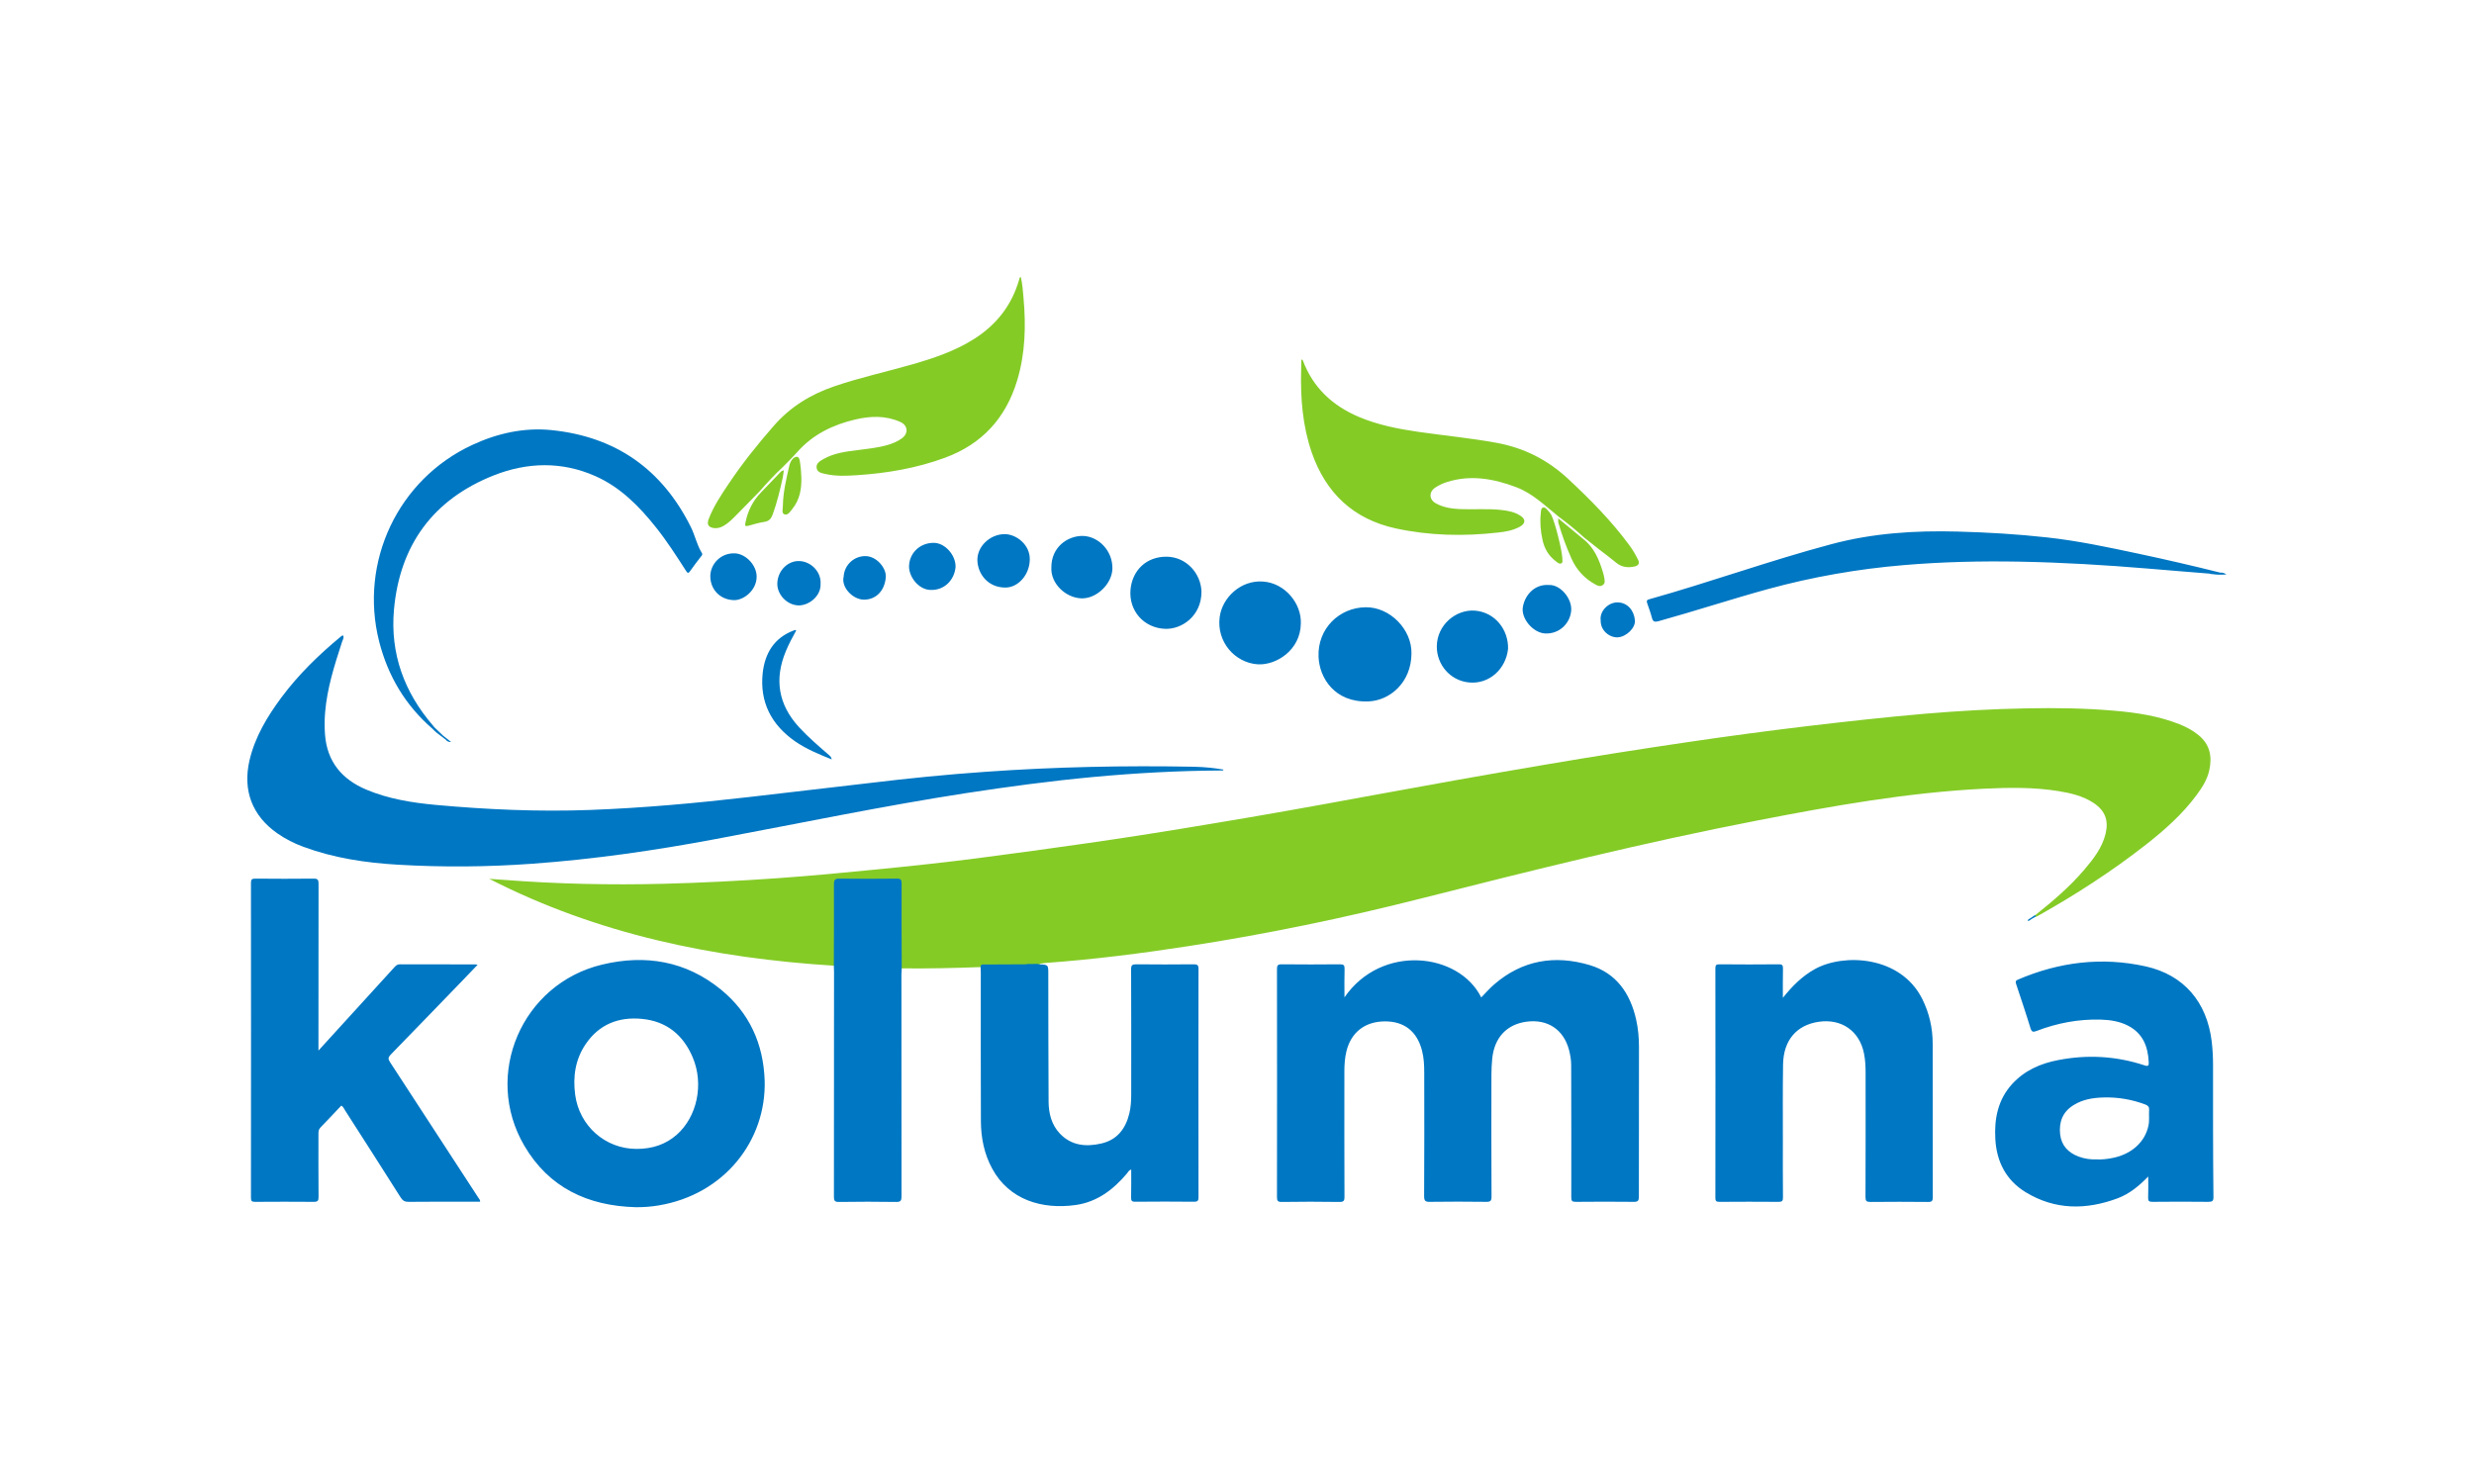 <?xml version="1.0" encoding="utf-8"?>
<!-- Generator: Adobe Illustrator 24.2.1, SVG Export Plug-In . SVG Version: 6.00 Build 0)  -->
<svg version="1.1" id="Layer_1" xmlns="http://www.w3.org/2000/svg" xmlns:xlink="http://www.w3.org/1999/xlink" x="0px" y="0px"
	 viewBox="0 0 250 150" style="enable-background:new 0 0 250 150;" xml:space="preserve">
<style type="text/css">
	.st0{fill:#84CB26;}
	.st1{fill:#0077C3;}
</style>
<g>
	<path class="st0" d="M161.26,59.1c0.22,0.12,0.43,0.21,0.68,0.05c0.27-0.17,0.22-0.41,0.19-0.65c-0.03-0.21-0.08-0.41-0.14-0.62
		c-0.39-1.3-0.89-2.54-2.02-3.41c-0.82-0.67-1.63-1.35-2.49-2.06c0,0-0.01,0-0.01,0c0,0-0.01,0.01-0.01,0.01c0,0.17,0,0.27,0,0.37
		c0,0,0,0,0,0c0.36,1.25,0.8,2.46,1.33,3.65C159.31,57.61,160.13,58.5,161.26,59.1z M141.04,53.41c3.42,0.74,6.86,0.81,10.32,0.42
		c0.76-0.08,1.52-0.21,2.2-0.58c0.63-0.34,0.64-0.79,0.02-1.16c-0.57-0.35-1.21-0.47-1.85-0.54c-1.39-0.16-2.79-0.03-4.19-0.09
		c-0.85-0.04-1.68-0.16-2.44-0.58c-0.7-0.38-0.73-1.16-0.06-1.6c0.37-0.24,0.76-0.43,1.19-0.56c2.4-0.76,4.73-0.33,7,0.53
		c1.67,0.63,2.93,1.9,4.3,2.99l0,0c0.89,0.66,1.75,1.36,2.57,2.11c0,0,0,0,0,0c0.49,0.39,0.99,0.79,1.49,1.18
		c0.58,0.45,1.17,0.88,1.73,1.35c0.57,0.47,1.22,0.53,1.89,0.37c0.3-0.07,0.52-0.27,0.33-0.65c-0.26-0.53-0.55-1.03-0.9-1.5
		c-1.81-2.46-3.94-4.61-6.17-6.69c-2.07-1.93-4.46-3.14-7.24-3.65c-2.62-0.48-5.28-0.73-7.91-1.11c-2.06-0.3-4.1-0.7-6.03-1.52
		c-2.65-1.13-4.6-2.95-5.63-5.68c-0.02-0.06-0.06-0.12-0.14-0.1c-0.01,0.03-0.02,0.06-0.02,0.09c-0.01,0.34-0.01,0.68-0.02,1.02
		c-0.07,2.81,0.15,5.59,1.07,8.27C133.97,49.82,136.74,52.47,141.04,53.41z M72.16,53.38c0.35,0.04,0.67-0.06,0.98-0.24
		c0.43-0.25,0.78-0.59,1.12-0.93c0.84-0.84,1.66-1.69,2.49-2.54c0,0,0,0,0,0c0.75-0.85,1.51-1.68,2.34-2.45c0,0,0,0,0,0
		c0.51-0.52,1.04-1.03,1.52-1.58c1.57-1.75,3.57-2.71,5.82-3.24c1.54-0.36,3.06-0.41,4.53,0.24c0.79,0.35,0.87,1.16,0.17,1.67
		c-0.42,0.31-0.91,0.51-1.41,0.66c-0.99,0.29-2.01,0.39-3.02,0.52c-1.19,0.15-2.39,0.29-3.47,0.9c-0.36,0.2-0.78,0.44-0.71,0.9
		c0.06,0.48,0.55,0.54,0.94,0.63c1.04,0.23,2.1,0.18,3.15,0.11c3.05-0.2,6.03-0.71,8.9-1.77c3.74-1.38,6.14-4.02,7.28-7.82
		c0.82-2.72,0.89-5.5,0.64-8.3c-0.06-0.72-0.11-1.44-0.28-2.16c-0.14,0.08-0.14,0.21-0.17,0.31c-0.74,2.55-2.26,4.5-4.48,5.93
		c-1.94,1.24-4.09,1.97-6.28,2.6c-2.64,0.76-5.32,1.34-7.92,2.23c-2.37,0.81-4.43,2.07-6.09,3.97c-1.63,1.86-3.17,3.78-4.55,5.84
		c-0.78,1.16-1.56,2.32-2.06,3.64C71.42,53.02,71.59,53.31,72.16,53.38z M156.76,52.05c-0.09-0.17-0.22-0.32-0.35-0.46
		c-0.13-0.14-0.29-0.35-0.48-0.29c-0.22,0.07-0.21,0.35-0.23,0.55c-0.1,0.91-0.03,1.81,0.17,2.71c0.19,0.89,0.62,1.63,1.36,2.18
		c0.15,0.11,0.32,0.29,0.52,0.21c0.24-0.1,0.09-0.34,0.13-0.5C157.83,55.57,157.15,52.82,156.76,52.05z M79.27,51.99
		c0.35,0.12,0.58-0.28,0.79-0.54c0.75-0.92,0.94-2,0.92-3.15c-0.03-0.4-0.03-0.81-0.09-1.21c-0.05-0.34-0.06-0.92-0.36-0.92
		c-0.39,0-0.67,0.48-0.77,0.9c-0.3,1.34-0.63,2.68-0.65,4.07C79.11,51.44,78.96,51.88,79.27,51.99z M222.17,74.31
		c-0.58-0.48-1.24-0.83-1.94-1.11c-2.11-0.83-4.32-1.17-6.56-1.36c-2.97-0.26-5.94-0.3-8.91-0.24c-3.45,0.06-6.89,0.26-10.32,0.55
		c-3.9,0.34-7.79,0.77-11.68,1.23c-4.03,0.48-8.06,1.02-12.07,1.61c-4.84,0.71-9.66,1.47-14.48,2.29
		c-6.16,1.04-12.32,2.15-18.46,3.28c-5.08,0.94-10.16,1.85-15.25,2.69c-4.18,0.7-8.36,1.37-12.56,1.97c-3.7,0.53-7.4,1.04-11.1,1.52
		c-3.33,0.43-6.68,0.79-10.03,1.12c-3.43,0.34-6.86,0.67-10.29,0.91c-3.81,0.27-7.62,0.46-11.44,0.56
		c-5.42,0.14-10.82,0.02-16.23-0.4c-0.47-0.04-0.94-0.07-1.41-0.1c10.95,5.61,22.69,8.02,34.84,8.78c0.22-0.23,0.16-0.52,0.16-0.79
		c0.01-2.4,0-4.81,0.01-7.21c0-0.6,0.04-0.64,0.63-0.64c1.71,0,3.41,0,5.12,0c0.75,0,0.75,0.01,0.75,0.77c0,2.45,0,4.91,0,7.36
		c0,0.27-0.06,0.56,0.17,0.78c2.66,0.03,5.32-0.03,7.98-0.13c0.3-0.08,0.61-0.1,0.92-0.1c1.2-0.02,2.41,0.05,3.61-0.04
		c0.22-0.07,0.45-0.08,0.68-0.07c0.21-0.02,0.43,0.03,0.63-0.05c0.04,0,0.08,0,0.12,0c0-0.03,0-0.05,0-0.08
		c0.21-0.03,0.42-0.06,0.63-0.08c4.83-0.35,9.63-0.96,14.42-1.7c7.92-1.22,15.75-2.85,23.52-4.82c11.27-2.86,22.55-5.67,33.97-7.88
		c7.58-1.47,15.17-2.83,22.9-3.21c2.5-0.12,5.01-0.16,7.49,0.24c1.25,0.2,2.49,0.49,3.57,1.2c1.16,0.77,1.54,1.76,1.21,3.12
		c-0.35,1.43-1.24,2.56-2.17,3.65c-1.47,1.73-3.2,3.19-4.97,4.6c-0.02,0.1,0.01,0.15,0.12,0.12c0.05-0.02,0.09-0.03,0.14-0.05
		c3.82-2.14,7.49-4.51,10.94-7.21c1.9-1.49,3.7-3.08,5.14-5.03c0.56-0.76,1.07-1.55,1.28-2.5
		C223.56,76.45,223.31,75.25,222.17,74.31z M78.84,47.75c-0.66,0.68-1.31,1.37-1.96,2.05c0,0,0,0,0,0
		c-0.82,0.85-1.32,1.86-1.55,3.02c-0.06,0.31-0.05,0.42,0.31,0.32c0.53-0.15,1.06-0.31,1.6-0.39c0.47-0.07,0.68-0.32,0.84-0.74
		c0.45-1.24,0.75-2.51,1.03-3.79l0.1-0.68C79.01,47.59,78.93,47.65,78.84,47.75z"/>
	<path class="st1" d="M93.99,59.63c1.49,0.07,2.46-1.06,2.57-2.31c0.04-1.18-1.04-2.43-2.18-2.45c-1.39-0.02-2.48,1-2.52,2.35
		C91.83,58.26,92.78,59.57,93.99,59.63z M87.26,60.61c1.22,0.03,2.14-0.86,2.25-2.27c0.07-0.91-0.91-2.11-2.04-2.13
		c-1.15-0.02-2.15,0.87-2.22,2.08C84.99,59.36,86.16,60.58,87.26,60.61z M101.58,59.39c1.3,0.01,2.46-1.29,2.48-2.82
		c0.04-1.5-1.34-2.56-2.5-2.58c-1.51-0.02-2.89,1.27-2.79,2.75C98.85,58.02,99.82,59.38,101.58,59.39z M80.62,61.19
		c1.03,0.07,2.36-0.88,2.3-2.19c0.07-1.16-0.91-2.22-2.11-2.29c-1.17-0.06-2.19,0.93-2.26,2.2C78.49,60.04,79.47,61.12,80.62,61.19z
		 M80.37,74.95c1.14,0.78,2.41,1.3,3.68,1.81c-0.08-0.26-0.08-0.26-0.29-0.45c-1.04-0.9-2.09-1.8-3.03-2.82
		c-2.08-2.28-2.5-4.83-1.32-7.67c0.3-0.72,0.66-1.4,1.05-2.1c-0.07-0.03-0.09-0.05-0.1-0.04c-0.05,0.01-0.09,0.02-0.14,0.04
		c-2,0.75-2.93,2.32-3.15,4.32C76.76,70.98,77.95,73.27,80.37,74.95z M117.73,63.56c1.7,0.07,3.69-1.31,3.68-3.76
		c-0.05-1.79-1.48-3.5-3.51-3.53c-2.07-0.02-3.48,1.39-3.66,3.32C114.05,61.75,115.6,63.48,117.73,63.56z M148.43,68.98
		c2.06,0.21,3.75-1.37,3.96-3.4c0.05-1.92-1.31-3.71-3.37-3.86c-1.89-0.13-3.81,1.43-3.83,3.62
		C145.18,67.17,146.53,68.79,148.43,68.98z M109.25,60.48c1.53,0.07,3.13-1.45,3.16-3.01c0.03-1.85-1.46-3.28-3.01-3.3
		c-1.49-0.01-3.18,1.1-3.16,3.22C106.17,58.93,107.61,60.4,109.25,60.48z M163.47,64.42c0.85-0.04,1.81-0.94,1.74-1.72
		c-0.09-1.02-0.76-1.77-1.69-1.81c-1.01-0.05-1.9,0.92-1.77,1.81C161.72,63.78,162.69,64.46,163.47,64.42z M156.14,64.03
		c1.44,0.07,2.53-1.03,2.63-2.31c0.1-1.22-1.1-2.67-2.29-2.59c-1.35-0.09-2.36,0.94-2.59,2.2
		C153.67,62.51,154.92,63.97,156.14,64.03z M138.26,70.9c2.19-0.08,4.35-1.91,4.37-4.84c0.05-2.43-2.17-4.71-4.63-4.68
		c-2.66,0.03-4.87,2.15-4.76,5C133.32,68.51,134.86,71.02,138.26,70.9z M74.17,60.66c1,0.02,2.29-1.01,2.29-2.37
		c0.01-1.12-1.05-2.3-2.2-2.36c-1.46-0.05-2.43,1.09-2.48,2.22C71.73,59.5,72.71,60.63,74.17,60.66z M205.26,92.91
		c0.16-0.1,0.33-0.19,0.49-0.29c-0.04-0.04-0.08-0.08-0.12-0.12c-0.16,0.11-0.31,0.21-0.47,0.32v0c-0.11,0.05-0.22,0.11-0.27,0.25
		C205.05,93.1,205.15,93,205.26,92.91C205.26,92.91,205.26,92.91,205.26,92.91z M194.25,100.98c-2.19-4.39-7.94-4.64-10.85-3.03
		c-1.26,0.7-2.26,1.68-3.24,2.91c0-1.08-0.01-2.01,0.01-2.95c0.01-0.33-0.07-0.45-0.42-0.44c-2,0.02-4,0.02-6,0
		c-0.31,0-0.41,0.07-0.41,0.4c0.01,7.74,0.01,15.47,0,23.21c0,0.32,0.09,0.4,0.4,0.4c2-0.01,4-0.02,6,0c0.35,0,0.43-0.1,0.43-0.44
		c-0.02-1.93-0.01-3.87-0.01-5.8c0-2.55-0.02-5.1,0.02-7.65c0.04-2.44,1.36-3.98,3.6-4.31c2.31-0.34,4.13,0.93,4.58,3.21
		c0.13,0.64,0.16,1.29,0.16,1.94c0,4.19,0.01,8.39-0.01,12.58c0,0.38,0.1,0.48,0.48,0.48c1.95-0.02,3.9-0.02,5.85,0
		c0.4,0,0.47-0.12,0.47-0.49c-0.01-5.17,0-10.34-0.01-15.5C195.3,103.92,194.96,102.41,194.25,100.98z M165.62,105.84
		c0-0.95-0.08-1.88-0.29-2.8c-0.6-2.65-2.01-4.69-4.69-5.49c-3.53-1.05-6.81-0.51-9.66,1.96c-0.46,0.4-0.86,0.86-1.3,1.31
		c-2.24-4.53-10.06-5.46-13.82-0.01c0-1.01-0.02-1.95,0.01-2.88c0.01-0.37-0.1-0.46-0.46-0.46c-1.97,0.02-3.93,0.02-5.9,0
		c-0.4,0-0.47,0.12-0.47,0.49c0.01,7.67,0.01,15.34,0,23.02c0,0.39,0.07,0.52,0.49,0.51c1.93-0.03,3.87-0.03,5.8,0
		c0.43,0.01,0.54-0.1,0.53-0.53c-0.02-4.21-0.01-8.42-0.01-12.63c0-0.7,0.04-1.39,0.21-2.08c0.47-1.9,1.86-2.99,3.85-3.01
		c1.99-0.02,3.29,1.01,3.79,2.97c0.19,0.73,0.22,1.48,0.22,2.22c0.01,4.16,0.01,8.32-0.01,12.48c0,0.49,0.14,0.58,0.59,0.57
		c1.89-0.03,3.77-0.02,5.66,0c0.43,0.01,0.57-0.08,0.56-0.54c-0.02-4.1-0.02-8.19-0.01-12.29c0-0.55,0.03-1.1,0.08-1.65
		c0.22-2.13,1.47-3.46,3.47-3.73c2.13-0.28,3.74,0.79,4.29,2.85c0.13,0.5,0.22,1.02,0.22,1.54c0.01,4.45,0.02,8.91,0.01,13.36
		c0,0.36,0.07,0.46,0.45,0.46c1.95-0.02,3.9-0.02,5.85,0c0.43,0.01,0.53-0.11,0.53-0.53C165.62,115.91,165.62,110.88,165.62,105.84z
		 M223.63,107.67c0-0.81-0.04-1.62-0.14-2.43c-0.48-3.95-2.8-6.7-6.67-7.56c-4.42-0.98-8.74-0.45-12.91,1.34
		c-0.29,0.12-0.24,0.27-0.16,0.5c0.48,1.46,0.98,2.92,1.43,4.4c0.12,0.38,0.25,0.43,0.61,0.29c2.08-0.8,4.24-1.21,6.48-1.15
		c0.97,0.03,1.91,0.17,2.78,0.62c1.48,0.77,2,2.08,2.08,3.66c0.02,0.37-0.04,0.48-0.44,0.34c-2.85-0.94-5.76-1.1-8.7-0.53
		c-1.79,0.34-3.41,1.05-4.67,2.43c-1.44,1.59-1.81,3.52-1.69,5.57c0.13,2.29,1.1,4.16,3.07,5.36c2.96,1.8,6.09,1.8,9.27,0.62
		c1.18-0.44,2.16-1.23,3.11-2.21c0,0.78,0.02,1.45-0.01,2.13c-0.01,0.34,0.08,0.43,0.43,0.43c1.89-0.02,3.77-0.02,5.66,0
		c0.4,0,0.52-0.09,0.51-0.5C223.62,116.55,223.63,112.11,223.63,107.67z M217.17,112.19c-0.04,0.53,0.05,1.07-0.07,1.6
		c-0.36,1.71-1.8,2.95-3.8,3.29c-0.45,0.08-0.9,0.13-1.36,0.11c-0.66,0.03-1.29-0.06-1.91-0.29c-1.04-0.4-1.72-1.11-1.85-2.24
		c-0.14-1.24,0.25-2.28,1.36-2.96c0.93-0.58,1.96-0.74,3.03-0.77c1.46-0.04,2.87,0.2,4.24,0.72
		C217.07,111.76,217.19,111.89,217.17,112.19z M224.36,57.88c-2.76-0.69-5.52-1.33-8.3-1.92c-3.05-0.65-6.1-1.3-9.21-1.64
		c-2.99-0.33-5.99-0.51-9-0.59c-4.32-0.12-8.6,0.15-12.81,1.28c-6.2,1.65-12.24,3.84-18.41,5.57c-0.26,0.07-0.24,0.2-0.18,0.39
		c0.17,0.49,0.35,0.98,0.48,1.48c0.1,0.4,0.28,0.44,0.66,0.34c3.71-1.03,7.36-2.23,11.07-3.25c4.5-1.23,9.07-2.03,13.71-2.42
		c3.89-0.33,7.79-0.42,11.69-0.35c4.34,0.08,8.67,0.34,12.99,0.7c2.07,0.18,4.15,0.34,6.22,0.51c0.1,0.04,0.19,0.05,0.29,0.05
		c0.47,0.07,0.95,0.08,1.42,0.03C224.8,57.93,224.59,57.86,224.36,57.88z M131.45,63.04c0.09-2.01-1.58-4.11-3.83-4.26
		c-2.25-0.16-4.12,1.64-4.37,3.59c-0.33,2.51,1.54,4.63,3.86,4.78C128.97,67.25,131.41,65.71,131.45,63.04z M120.61,97.47
		c-1.93,0.02-3.87,0.02-5.8,0c-0.4,0-0.51,0.09-0.51,0.5c0.02,4.23,0.01,8.45,0.01,12.68c0,0.63-0.04,1.27-0.19,1.89
		c-0.37,1.54-1.22,2.67-2.82,3.04c-1.54,0.36-3.03,0.23-4.2-1c-0.85-0.9-1.13-2.05-1.14-3.23c-0.03-4.31-0.02-8.62-0.03-12.92
		c0-0.91,0-0.91-0.88-0.96c-0.25-0.07-0.51-0.02-0.77-0.03c-0.2,0.01-0.4-0.03-0.59,0.03c-1.4,0.01-2.79,0.01-4.19,0.02
		c-0.19,0-0.41-0.05-0.41,0.25c0.01,0.19,0.02,0.39,0.02,0.58c0,5.01-0.01,10.01,0.01,15.02c0.01,1.67,0.33,3.29,1.14,4.78
		c1.71,3.16,5.04,4.16,8.44,3.68c2.18-0.31,3.81-1.56,5.19-3.2c0.11-0.14,0.19-0.33,0.42-0.38c0,0.96,0.01,1.89-0.01,2.81
		c-0.01,0.32,0.06,0.45,0.42,0.44c1.98-0.02,3.97-0.02,5.95,0c0.4,0,0.44-0.15,0.44-0.48c-0.01-7.69-0.01-15.38,0-23.07
		C121.11,97.53,120.97,97.47,120.61,97.47z M39.4,107.34c-0.19-0.3-0.19-0.46,0.07-0.73c2.41-2.46,4.79-4.95,7.19-7.42
		c0.52-0.54,1.05-1.09,1.6-1.67c-0.12-0.02-0.16-0.04-0.2-0.04c-2.55,0-5.1,0-7.66-0.01c-0.25,0-0.38,0.12-0.53,0.28
		c-1.16,1.27-2.32,2.54-3.48,3.82c-1.38,1.51-2.75,3.02-4.21,4.62v-0.67c0-5.4,0-10.79,0.01-16.19c0-0.39-0.07-0.53-0.5-0.52
		c-1.97,0.02-3.93,0.02-5.9,0c-0.34,0-0.43,0.09-0.43,0.43c0.01,10.61,0.01,21.23,0,31.84c0,0.33,0.1,0.4,0.41,0.4
		c1.98-0.01,3.97-0.02,5.95,0c0.41,0,0.47-0.13,0.47-0.5c-0.02-2.13-0.01-4.26-0.01-6.39c0-0.23,0.02-0.43,0.2-0.62
		c0.71-0.73,1.41-1.48,2.11-2.22c0.21,0.12,0.28,0.33,0.39,0.5c1.88,2.93,3.75,5.85,5.61,8.79c0.21,0.33,0.43,0.45,0.82,0.44
		c1.76-0.02,3.51-0.01,5.27-0.01c0.65,0,1.29,0,1.94,0c0.01-0.2-0.11-0.3-0.19-0.42C45.35,116.49,42.38,111.91,39.4,107.34z
		 M120.66,77.5c-7.02-0.13-14.04,0.01-21.05,0.51c-3.91,0.27-7.8,0.66-11.69,1.13c-4.07,0.48-8.13,0.95-12.2,1.42
		c-5.36,0.62-10.73,1.11-16.13,1.31c-5.19,0.19-10.37-0.04-15.54-0.51c-2.4-0.22-4.78-0.6-7.02-1.54c-2.48-1.04-3.99-2.84-4.19-5.6
		c-0.05-0.73-0.05-1.46,0.01-2.19c0.2-2.47,0.95-4.8,1.71-7.14c0.07-0.21,0.21-0.41,0.13-0.64c-0.12-0.04-0.19,0.04-0.26,0.1
		c-2.21,1.83-4.26,3.82-5.98,6.13c-1.44,1.94-2.68,3.99-3.24,6.38c-0.7,3.03,0.27,5.59,2.81,7.37c0.82,0.57,1.7,1.02,2.63,1.36
		c3.08,1.14,6.29,1.62,9.54,1.81c4.55,0.27,9.1,0.23,13.64-0.1c6.21-0.45,12.37-1.34,18.48-2.49c8.44-1.58,16.86-3.34,25.35-4.65
		c4.24-0.65,8.49-1.22,12.76-1.62c4.31-0.4,8.62-0.64,12.95-0.66c0.09,0,0.2,0.04,0.28-0.09c-0.46-0.07-0.9-0.15-1.35-0.19
		C121.77,77.55,121.22,77.51,120.66,77.5z M72.86,100.03c-3.55-2.9-7.64-3.58-12.02-2.53c-8.1,1.94-12.06,11.13-7.86,18.3
		c2.49,4.26,6.43,6.09,11.25,6.22c0.79,0.01,1.57-0.05,2.34-0.18c6.64-1.11,10.88-6.57,10.7-12.63
		C77.14,105.5,75.73,102.38,72.86,100.03z M68.37,114.71c-1.09,0.95-2.42,1.42-4.04,1.42c-3.17,0-5.79-2.33-6.21-5.48
		c-0.24-1.82,0.01-3.54,1.04-5.08c1.36-2.03,3.36-2.82,5.73-2.58c2.47,0.24,4.16,1.63,5.11,3.89
		C71.15,109.59,70.44,112.9,68.37,114.71z M91.12,97.87c-0.01-2.86-0.02-5.71-0.01-8.57c0-0.37-0.09-0.5-0.48-0.49
		c-1.93,0.02-3.86,0.03-5.8,0c-0.46-0.01-0.56,0.13-0.56,0.57c0.01,2.74,0,5.49-0.01,8.23c0.01,0.21,0.02,0.42,0.02,0.63
		c0,7.57,0,15.15-0.01,22.72c0,0.43,0.1,0.54,0.53,0.53c1.92-0.03,3.84-0.03,5.75,0c0.46,0.01,0.55-0.13,0.55-0.56
		c-0.01-7.49-0.01-14.99-0.01-22.48C91.11,98.26,91.12,98.06,91.12,97.87z M43.71,73.67c0.28,0.31,0.61,0.55,0.95,0.8
		c0.13,0.1,0.26,0.2,0.39,0.3c0,0,0,0,0,0c0.11,0.14,0.24,0.24,0.54,0.23c-0.2-0.16-0.32-0.25-0.43-0.34c0,0,0,0,0,0l0,0
		c-0.13-0.1-0.25-0.2-0.38-0.3v0c-0.3-0.28-0.59-0.57-0.89-0.85c-0.05-0.06-0.1-0.13-0.15-0.19c-2.9-3.36-4.32-7.26-3.93-11.69
		c0.59-6.56,3.98-11.17,10.11-13.59c3.36-1.32,6.83-1.42,10.21,0.07c2.55,1.12,4.46,3.06,6.16,5.2c1.11,1.39,2.06,2.88,3.02,4.37
		c0.15,0.23,0.23,0.33,0.43,0.04c0.34-0.5,0.72-0.97,1.08-1.45c0.08-0.11,0.22-0.2,0.1-0.38c-0.5-0.81-0.68-1.75-1.1-2.6
		c-2.91-5.87-7.62-9.17-14.13-9.82c-2.77-0.27-5.44,0.33-7.96,1.5c-7.5,3.47-11.45,11.81-9.42,19.86
		C39.2,68.33,40.97,71.3,43.71,73.67z"/>
</g>
</svg>
